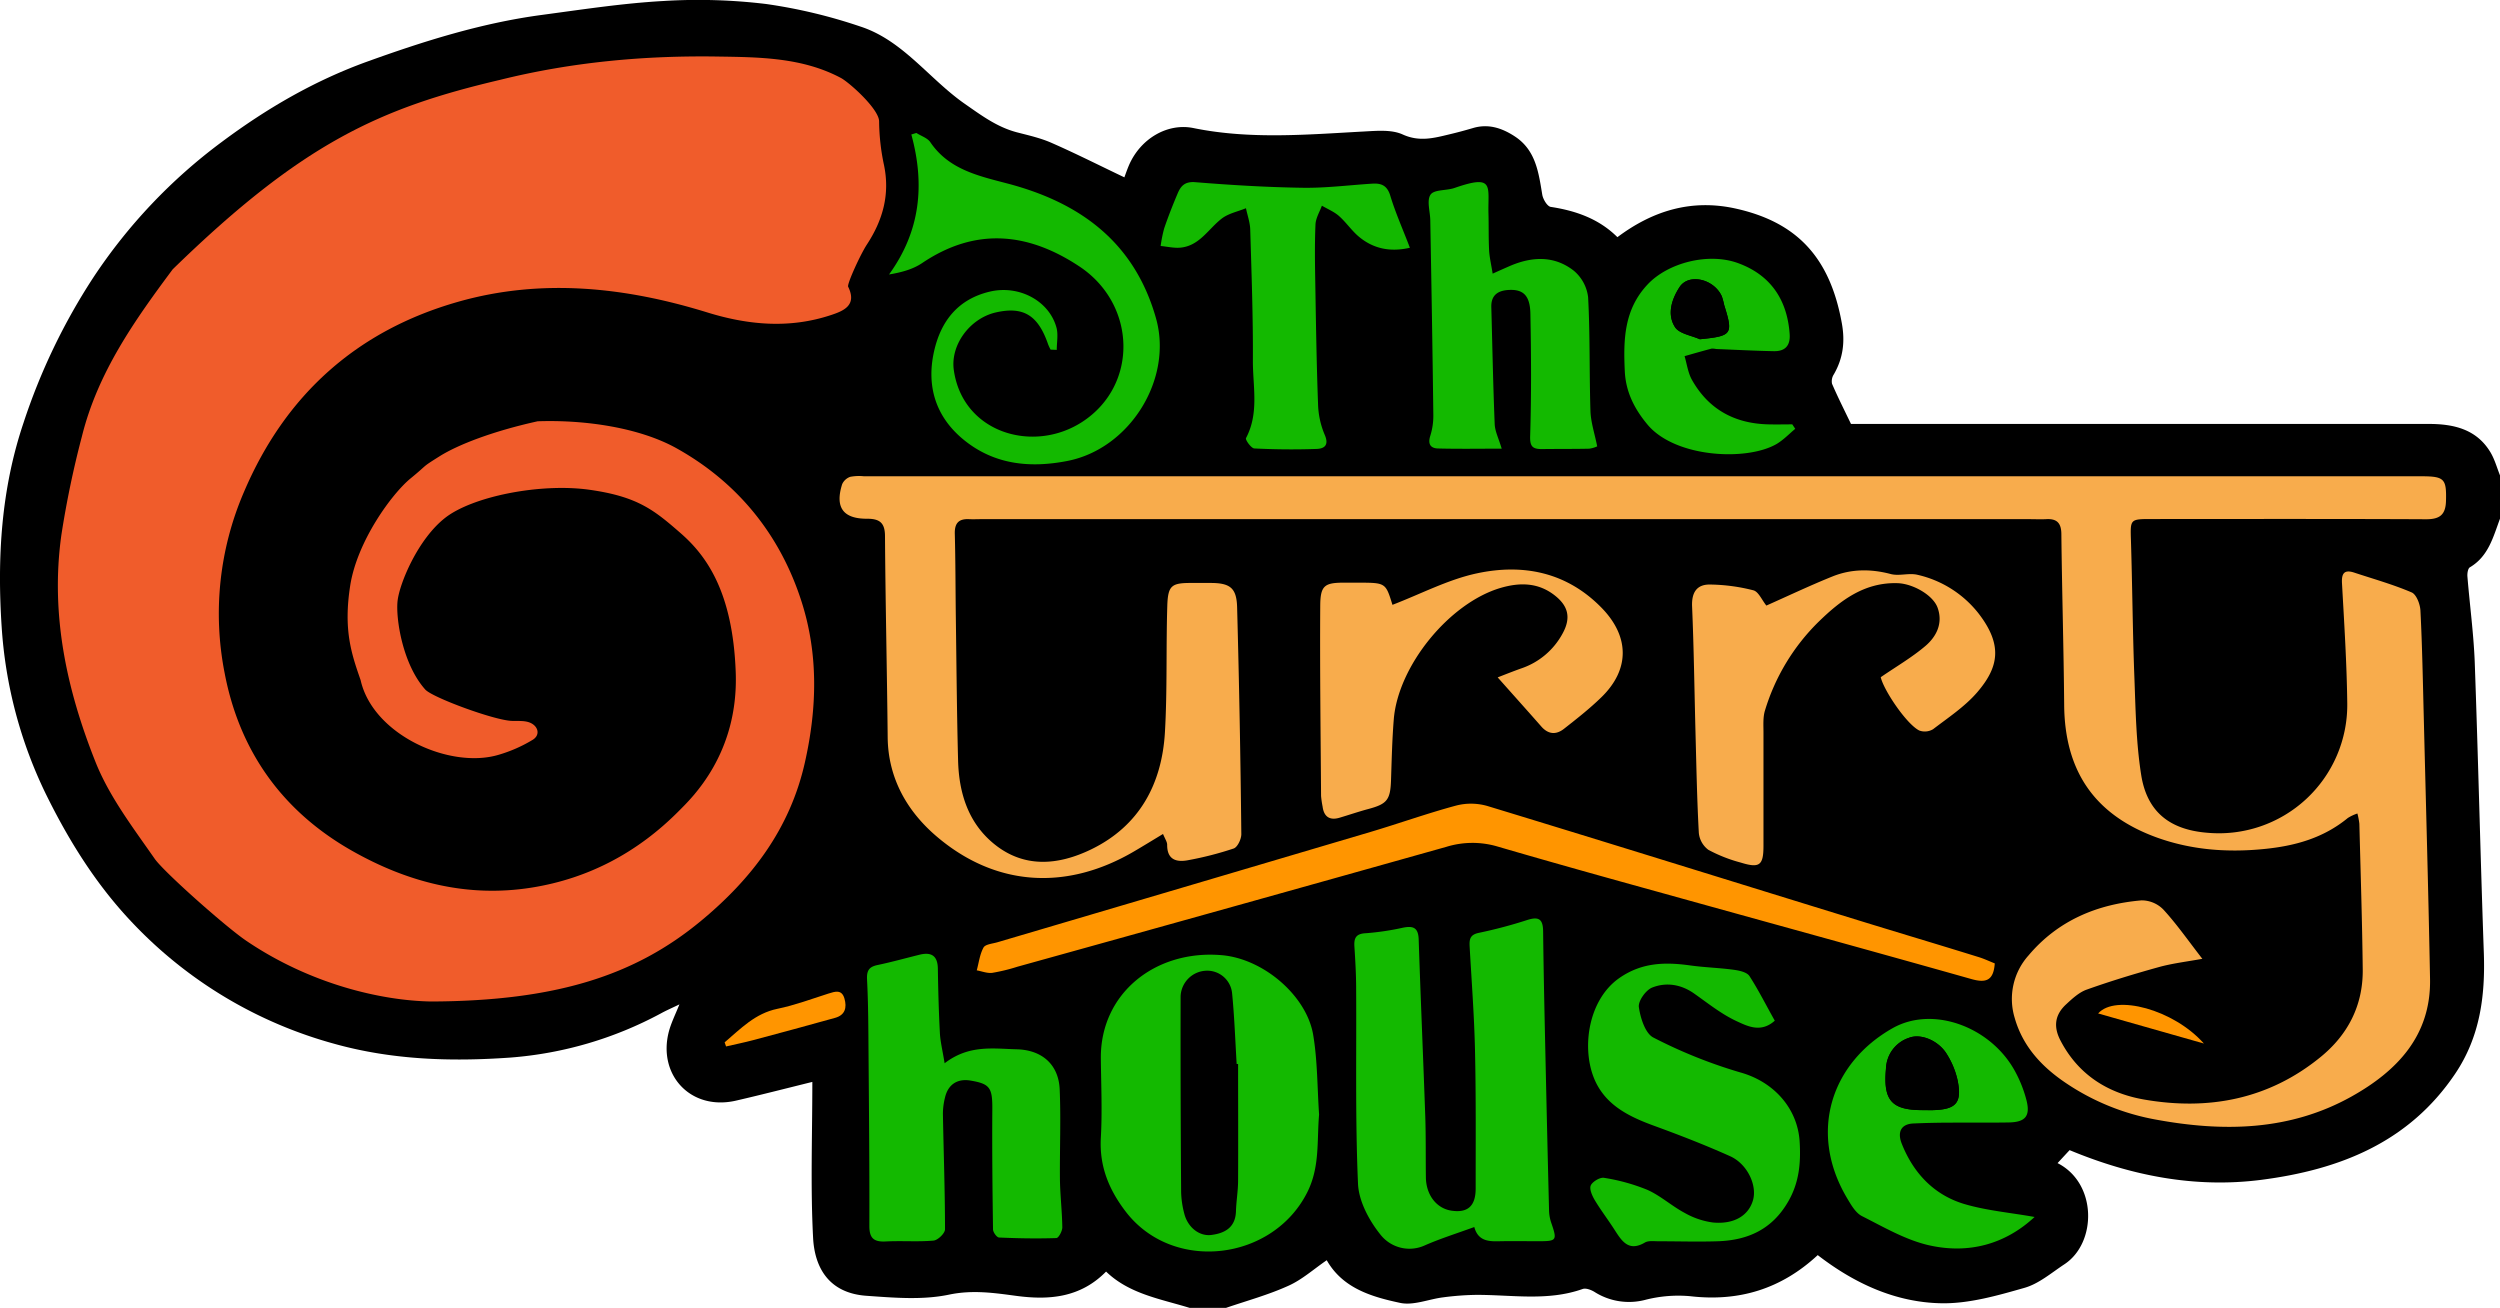 <svg id="logo_curry_house-stroke_Image" data-name="logo curry house-stroke Image" xmlns="http://www.w3.org/2000/svg" viewBox="0 0 820.17 429.07"><path d="M402,430H390c-9.62-2.95-19.8-4.57-27.38-11.9-8.43,8.59-18.66,9.39-29.27,8-7.45-1-14.49-2.06-22.31-.42-8.7,1.82-18.1,1-27.13.36-12.27-.9-16.91-9.28-17.41-19-.88-16.82-.25-33.72-.25-51.16-8.94,2.21-16.93,4.27-25,6.13-14.85,3.45-25.8-8.39-22.07-22.65.72-2.73,2-5.31,3.47-8.92-2.64,1.27-4.43,2.05-6.15,3a123.93,123.93,0,0,1-49.38,14.46c-19.25,1.37-38.55.78-57.42-4.45a143.16,143.16,0,0,1-66.28-39.54c-12-12.55-21-27-28.59-42.41a146.64,146.64,0,0,1-14.54-55c-1.48-22.56-.19-45,7.19-66.89A202.59,202.59,0,0,1,30.32,92.05,176.49,176.49,0,0,1,72.6,47.44c14.76-11,30.4-20.08,47.76-26.34C139,14.38,157.84,8.46,177.55,5.83,190.84,4.05,204.14,2,217.5,1.26a185.42,185.42,0,0,1,33.65,1A171,171,0,0,1,282,9.64c14,4.54,22.58,17.23,34.29,25.38,5.51,3.84,10.53,7.58,17,9.31,3.85,1,7.82,1.88,11.44,3.48,8,3.51,15.79,7.45,23.89,11.31.37-1,.88-2.5,1.52-4,3.84-8.83,12.74-13.89,21.13-12.17,18.63,3.81,37.37,2.13,56.12,1.12,4.2-.23,9-.65,12.57,1,5.48,2.48,10.27,1.15,15.35-.07,2.59-.61,5.16-1.31,7.71-2.06,5-1.48,9.48,0,13.64,2.72,6.95,4.52,7.85,11.87,9.06,19.16.26,1.52,1.66,3.86,2.81,4,8.26,1.27,15.8,3.92,21.84,9.93,11.68-8.75,24.33-12.53,38.61-9.43C589.41,73.8,600.13,85.53,604,107c1.09,6.06.42,11.47-2.62,16.74a4.14,4.14,0,0,0-.6,3.1c1.87,4.34,4,8.56,6.22,13.18h5.54q92,0,184,0c8.13,0,15.68,1.68,20.26,9.32,1.4,2.35,2.13,5.1,3.16,7.66v14c-2.26,6-3.76,12.42-9.93,16.06-.64.39-.88,2-.8,3,.76,9.26,2,18.49,2.39,27.75,1.15,32,1.87,63.92,3,95.87.48,14.11-1.28,27.46-9.42,39.54-15.22,22.59-38,31.47-63.54,34.78-21.77,2.81-42.69-1.33-62.94-9.74-1.31,1.4-2.62,2.82-3.95,4.26,13.06,6.63,12.9,26.2,2.24,33.19-4.25,2.8-8.38,6.39-13.1,7.73-8.87,2.53-18.14,5.21-27.2,5.06-15.06-.25-28.58-6.5-40.62-15.8-12,11.13-25.83,15.34-41.86,13.48a43.57,43.57,0,0,0-14.76,1.21,21.08,21.08,0,0,1-16.66-2.64c-1.1-.66-2.79-1.31-3.85-.93-11.54,4.09-23.38,1.86-35.11,1.93a93.09,93.09,0,0,0-10.67.81c-4.72.59-9.71,2.75-14.08,1.82-9.38-2-18.86-4.79-24.09-14-4.3,2.94-8.09,6.37-12.53,8.36C415.84,425.76,408.81,427.66,402,430Z" transform="translate(0.25 -0.94)"/><path d="M141.21,329.5c-16.35-.27-39.76-5.7-60.78-20-6.75-4.6-26.92-22.51-29.92-26.81-7.09-10.19-14.89-20.38-19.42-31.75-9.45-23.72-14.85-48.38-11.21-74.45a315.35,315.35,0,0,1,6.75-32.41c5.22-21,17.28-38,29.77-54.78,42.7-41.61,68.17-52.94,107.48-62.18,23.47-5.82,47.29-8,71.25-7.63,13.62.21,27.76.26,40.45,7,2.78,1.47,12.56,10.21,12.58,14.28a71.06,71.06,0,0,0,1.6,14.31c2,9.62-.36,18.06-5.61,26.08C282,84.44,277.56,94.19,278,95c3,6.11-1.51,7.93-5.56,9.28-13.59,4.53-27.1,3.35-40.65-.84-26.89-8.31-54.33-11.28-81.68-3.51-33.11,9.41-56.65,30.35-70.29,62.33a100.75,100.75,0,0,0-6.35,59.61c4.89,25.55,18.95,45.22,41.67,58.13,18.27,10.38,37.83,15.5,59,12.14,18.88-3,35-11.71,48.31-25.13,4.21-4.24,19.61-18.73,18.67-45.42s-9.8-38.53-18.12-45.77c-8.57-7.46-14-12-30-14.22s-38.16,2.18-47.17,9.2S130.86,192.3,130.19,198s1.61,20.83,9.08,29.16c2.32,2.59,22.36,10,28.3,10.28,2.11.08,4.45-.17,6.25.67,2.56,1.19,3.22,4,.67,5.55a47,47,0,0,1-11.14,4.9c-16,4.8-41.28-6.56-45.29-24.49-3-8.62-5.69-16.42-3.42-31s13.69-30.17,19.8-35.17,3.22-3.31,9.49-7.25,17.81-8.32,32.21-11.5c16-.55,33.67,2.21,45.59,8.87,20.11,11.23,34,28.41,41,50.33,5.53,17.27,5.09,34.93,1.08,52.73-4.89,21.79-17.49,38.25-34.12,52C208.07,321,182.07,329.34,141.21,329.5Z" transform="translate(0.25 -0.94)" style="fill:#f05c2b"/><path d="M381.3,274.54c-3.48,2.1-6.43,3.92-9.42,5.67-22.08,13-45.4,11.72-64.85-4.86-9.64-8.22-15.93-19.06-16.06-32.55-.22-22-.73-44-.88-65.94,0-4.49-1.82-5.76-6-5.74-7.79,0-10.45-3.78-8.05-11.34a4.52,4.52,0,0,1,2.65-2.41,15.42,15.42,0,0,1,4.47-.18H794c7.73,0,8.39.82,8.2,8.1-.12,4.49-2,6-6.47,6-30-.15-60-.08-90-.07-7.27,0-7.1,0-6.88,7.2.46,15,.56,30,1.13,44.93.4,10.62.57,21.33,2.22,31.79,1.91,12.15,9.37,18,21.67,19a42.12,42.12,0,0,0,45.94-42.52c-.16-13.12-1-26.24-1.73-39.36-.16-3.13.67-4.56,4-3.47,6.32,2.09,12.76,3.89,18.85,6.5,1.57.67,2.79,3.86,2.89,6,.58,11.47.79,23,1.08,34.45.71,28.79,1.53,57.58,2.07,86.38.34,18.68-10.93,30.27-25.79,38.57-20.29,11.33-42.2,11.65-64.54,7.48a77.16,77.16,0,0,1-28.91-11.77c-7.93-5.28-14.3-12-17-21.44a21.39,21.39,0,0,1,4.52-20.58c9.65-11.45,22.51-16.82,37.12-18.06a10,10,0,0,1,7.16,3.07c4.32,4.71,8,10,12.74,16.11-5.63,1-10,1.53-14.23,2.7-8,2.22-15.91,4.62-23.7,7.4-2.54.9-4.78,3-6.82,4.89-3.58,3.34-4.18,7.19-1.83,11.74,5.84,11.29,15.58,17.37,27.51,19.44,21.1,3.66,40.82-.08,57.78-13.89,9-7.3,14-16.92,13.91-28.67-.18-16-.7-31.95-1.11-47.92a24.15,24.15,0,0,0-.64-3.37,14.55,14.55,0,0,0-3.15,1.48c-8,6.57-17.28,9.18-27.56,10.18-12,1.18-23.6.31-34.87-3.7C687,268.4,677.11,254,676.94,232.2c-.16-18.65-.72-37.29-.92-55.94,0-3.65-1.39-5.22-5-5-1.83.09-3.67,0-5.5,0H321.63c-1.33,0-2.67.07-4,0-3.38-.15-4.73,1.34-4.64,4.79.24,9.16.22,18.32.34,27.49.21,15.65.33,31.3.74,46.95.28,10.49,3.25,20.22,11.59,27.14,9.95,8.25,21.23,7.19,32,2,15.86-7.67,23.29-21.44,24.27-38.52.79-13.75.35-27.58.77-41.37.22-6.82,1.4-7.59,8.19-7.55l6,0c6.42,0,8.56,1.63,8.72,8q1,37.2,1.38,74.42c0,1.61-1.24,4.25-2.5,4.69a108.41,108.41,0,0,1-14.89,3.83c-3.86.76-7-.09-6.94-5.11C382.63,277.12,382,276.2,381.3,274.54Z" transform="translate(0.25 -0.94)" style="fill:#f8ac4c"/><path d="M483.42,403.49c-6,2.18-11.19,3.81-16.19,6a12.1,12.1,0,0,1-14.51-3.4c-3.76-4.65-7.19-11-7.45-16.78-.93-21.26-.47-42.58-.61-63.88,0-4.65-.27-9.3-.57-13.94-.18-2.82.5-4.24,3.76-4.39A85.54,85.54,0,0,0,460,305.29c3.23-.64,5-.16,5.17,3.7.64,19.44,1.49,38.87,2.17,58.31.22,6.64.11,13.29.2,19.93.08,5.74,3.47,10.13,8.33,10.88,5.34.82,8-1.44,8-7.25,0-15.16.12-30.32-.22-45.47-.26-11.28-1.11-22.54-1.75-33.81-.13-2.36,0-4,3.05-4.61a153.46,153.46,0,0,0,15.88-4.22c3.76-1.19,5.13-.28,5.17,3.76.19,16.46.59,32.91.95,49.36q.47,21.21,1,42.41a13.45,13.45,0,0,0,.73,3.86c1.95,5.68,1.79,6-4,6-4.17,0-8.33-.06-12.49,0C488.42,408.26,484.71,408.3,483.42,403.49Z" transform="translate(0.25 -0.94)" style="fill:#13b900"/><path d="M432.5,366.6c-.75,8.59.3,17.13-3.83,25.4-11.28,22.62-44.12,26.65-59.61,6.43-5.5-7.18-8.69-14.89-8.16-24.23.49-8.62.09-17.29,0-25.95-.23-21.42,17.92-35.85,39.75-33.94,13.62,1.2,27.67,13.25,29.89,26C432,348.92,431.9,357.82,432.5,366.6ZM405.93,350l-.47,0c-.47-7.77-.74-15.57-1.51-23.32a8.2,8.2,0,0,0-8.59-7.28,8.74,8.74,0,0,0-8.29,8.4q-.06,32.13.17,64.26a30.52,30.52,0,0,0,1,6.9c1.08,4.52,4.88,7.65,8.93,7.13,4.47-.57,7.9-2.49,8.06-7.78.1-3.31.68-6.61.7-9.92C406,375.56,405.93,362.77,405.93,350Z" transform="translate(0.25 -0.94)" style="fill:#13b900"/><path d="M309.65,349.76c8-6.15,15.92-4.77,23.63-4.58,8.31.2,13.78,5,14.12,13.16.42,9.77,0,19.58.08,29.36.07,5.31.71,10.6.78,15.91,0,1.21-1.22,3.48-1.94,3.5-6.26.21-12.53.1-18.79-.18-.75,0-2-1.73-2-2.66-.19-13.13-.32-26.26-.23-39.39.05-7.06-.75-8.37-7.17-9.44-4.28-.71-7.35,1.26-8.35,5.55a22,22,0,0,0-.69,5.39c.23,12.62.68,25.24.69,37.86,0,1.3-2.36,3.58-3.77,3.7-5.22.46-10.51,0-15.76.29-3.85.18-5.3-1.1-5.29-5.11.06-18.8-.12-37.61-.27-56.42-.06-8.14-.07-16.29-.49-24.42-.15-3,.71-4.18,3.51-4.76,4.54-.95,9-2.2,13.53-3.32,3.85-1,6.12.09,6.19,4.5.11,7,.29,14,.66,20.94C308.21,342.53,308.94,345.39,309.65,349.76Z" transform="translate(0.25 -0.94)" style="fill:#13b900"/><path d="M654.17,317c-.4,5.61-2.82,6.5-7.62,5.15-33.76-9.54-67.6-18.8-101.4-28.21-18.1-5-36.2-10.05-54.23-15.32a29,29,0,0,0-16.63.13q-70.37,19.8-140.79,39.35a59.37,59.37,0,0,1-8.22,2c-1.63.21-3.39-.51-5.09-.82.69-2.52,1-5.27,2.22-7.48.61-1.09,2.95-1.26,4.55-1.73Q388.19,292,449.42,273.86c9.4-2.8,18.66-6.12,28.12-8.66a19.49,19.49,0,0,1,10.17.16c40.57,12.35,81.06,25,121.59,37.47,13.18,4.07,26.4,8,39.59,12.1C650.74,315.5,652.51,316.35,654.17,317Z" transform="translate(0.25 -0.94)" style="fill:#ff9500"/><path d="M579.24,199.61c7.18-3.19,14.35-6.6,21.7-9.56,6.18-2.48,12.55-2.51,19.09-.79,2.76.74,6-.43,8.81.26a35.44,35.44,0,0,1,19.91,12.54c8.15,10.5,6.73,17.76-.34,26-4.06,4.7-9.47,8.28-14.47,12.1a5.24,5.24,0,0,1-4.53.44c-4.11-2-11.66-13.16-12.65-17.49,5.08-3.5,10.22-6.47,14.66-10.25,3.63-3.1,5.82-7.46,4-12.53-1.48-4.17-8.13-7.92-13.15-8.07-10.87-.33-18.69,5.64-25.86,12.63A68.65,68.65,0,0,0,578.79,234c-.72,2.31-.49,4.95-.5,7.43,0,12.33,0,24.65,0,37,0,6.42-1.27,7.41-7.47,5.49a48.62,48.62,0,0,1-10.61-4.18,7.85,7.85,0,0,1-3.13-5.57c-.6-11-.8-21.94-1.09-32.91-.36-13.8-.53-27.61-1.12-41.4-.19-4.69,1.65-7.26,6-7.15A59.94,59.94,0,0,1,575,194.61C576.68,195.07,577.79,197.83,579.24,199.61Z" transform="translate(0.25 -0.94)" style="fill:#f8ac4c"/><path d="M582,335.79c-4.52,4.08-8.94,1.82-12.51.17-5-2.32-9.44-5.9-14-9.11-4.3-3-9.14-3.74-13.72-1.92-2.09.83-4.65,4.44-4.36,6.42.52,3.6,2.11,8.67,4.81,10a160.57,160.57,0,0,0,28.55,11.44c10.72,3,18.73,11.59,19.39,22.76.41,6.94-.15,13.39-3.81,19.67-5.27,9.07-13.24,12.63-23.11,12.94-6.47.21-13,0-19.44,0-1.49,0-3.26-.26-4.42.42-5.24,3.08-7.5-.36-9.87-4.06-2.13-3.34-4.56-6.5-6.59-9.89-.85-1.43-1.82-3.62-1.28-4.81s3-2.72,4.35-2.47a63.82,63.82,0,0,1,14.21,3.94c4.35,1.94,8,5.32,12.28,7.59a25.52,25.52,0,0,0,9.22,3.12c7,.67,11.73-2.31,13.16-7.34,1.38-4.87-1.85-11.86-7.52-14.41-8.17-3.67-16.55-6.91-25-10s-16.4-7-19.84-16.08c-3.87-10.27-1.42-25.42,8.46-32.34,7.39-5.17,15.05-5.31,23.3-4.16,4.75.66,9.58.78,14.33,1.43,1.8.25,4.26.78,5.1,2.05C576.72,325.85,579.22,330.87,582,335.79Z" transform="translate(0.25 -0.94)" style="fill:#13b900"/><path d="M456.57,199.37c9.4-3.61,18.24-8.3,27.65-10.32,15.15-3.26,29.46-.46,40.93,11.26,9.24,9.44,9.35,20.27-.07,29.41-3.8,3.7-8,7-12.19,10.28-2.58,2.06-5.17,1.92-7.48-.71-4.58-5.21-9.21-10.37-14.32-16.12,3-1.17,5.45-2.14,7.89-3a24.16,24.16,0,0,0,13.39-11.37c2.85-5.17,1.94-9.1-2.77-12.69C504.21,192,498.22,192,492,193.83c-16.85,5-33.6,25.6-35,43.15-.53,6.62-.68,13.27-.9,19.91-.22,6.43-1.28,7.8-7.33,9.43-3.21.86-6.36,1.94-9.55,2.89s-5.14-.27-5.57-3.67a32,32,0,0,1-.5-3.46c-.14-20.82-.41-41.64-.27-62.45.05-6.74,1.47-7.56,8.21-7.54h4.49C454.34,192.13,454.34,192.14,456.57,199.37Z" transform="translate(0.25 -0.94)" style="fill:#f8ac4c"/><path d="M344.41,115.64a17.09,17.09,0,0,1-.81-1.74c-3.3-9.6-8.15-12.54-17.24-10.44-8.49,2-14.86,10.69-13.69,18.91,2.94,20.66,26.2,27.47,42.28,16.88,18.32-12.06,17.62-38.43-1-50.84-16.91-11.25-34.14-13-51.71-1.14-3,2-6.57,3-10.83,3.72,10.35-14.26,11.79-29.57,7.32-45.93l1.66-.5c1.54,1,3.61,1.63,4.55,3,6.08,9,15.81,11.08,25.27,13.57,24,6.29,41.75,19.34,48.78,44.2,5.66,20-8.58,42.8-29,46.82-12.32,2.42-24,1.25-34-6.87-9.18-7.46-12.38-17.49-9.82-29,2.23-10,7.86-17.18,18.27-19.66,9.59-2.29,19.52,3,21.91,11.81.61,2.27.09,4.85.09,7.29Z" transform="translate(0.25 -0.94)" style="fill:#13b900"/><path d="M492.41,148.13c-7.36,0-14.15.12-20.93-.06-2.46-.07-3.35-1.51-2.5-4.15a21.75,21.75,0,0,0,1-6.81c-.25-21.3-.62-42.61-1-63.91-.05-2.88-1.23-6.52.1-8.42,1.2-1.71,5.2-1.26,7.83-2.17,13.31-4.62,10.91-.57,11.16,8.46.11,4,0,8,.21,12,.12,2.29.68,4.57,1.16,7.64,2-.9,3.71-1.66,5.42-2.41,7.33-3.21,14.73-3.62,21.2,1.45a13.38,13.38,0,0,1,4.7,8.71c.67,12.42.37,24.89.77,37.33.12,3.73,1.38,7.41,2.21,11.59a9.18,9.18,0,0,1-2.64.76c-5.16.12-10.32.05-15.49.13-3.14,0-4-.89-3.86-4.44.41-13.32.33-26.65.07-40-.12-6.07-2.44-8.08-7.3-7.75-3.51.24-5.62,1.81-5.52,5.61.35,12.81.59,25.62,1.11,38.41C490.22,142.51,491.44,144.84,492.41,148.13Z" transform="translate(0.25 -0.94)" style="fill:#13b900"/><path d="M462.29,82.22c-6.27,1.44-11.86.43-16.71-3.61-2.4-2-4.2-4.73-6.56-6.81-1.61-1.42-3.71-2.27-5.6-3.38-.73,2-2,4.07-2.1,6.14-.28,6.31-.18,12.65-.07,19,.22,13.3.42,26.6.91,39.89a27.71,27.71,0,0,0,2.16,10.07c1.5,3.39,0,4.61-2.63,4.7-6.81.24-13.64.18-20.45-.16-1-.05-3-2.84-2.72-3.39,4.37-8.24,2.21-17,2.26-25.54.08-14.29-.45-28.59-.87-42.88-.07-2.35-.92-4.68-1.4-7-2.67,1.09-5.71,1.69-7.92,3.38-4.4,3.37-7.28,8.93-13.54,9.55-2.13.21-4.35-.34-6.53-.54a45.48,45.48,0,0,1,1.16-5.78C383,72,384.44,68.33,386,64.64c1.05-2.57,2.33-4.22,5.89-3.93,11.71.95,23.47,1.66,35.22,1.83,7.61.12,15.23-.87,22.85-1.35,2.91-.18,4.85.56,5.88,3.88C457.54,70.73,460,76.19,462.29,82.22Z" transform="translate(0.25 -0.94)" style="fill:#13b900"/><path d="M667.23,400.19c-9.68,9-21.65,12.18-34.48,9.32-7.73-1.72-15-6-22.16-9.61-2.15-1.09-3.65-3.84-5-6.1-12.56-21.36-5.16-44.12,15.07-55.55,13.4-7.57,32.55-.27,40.33,14.46A41.22,41.22,0,0,1,664.6,362c1.27,5.12-.43,7.09-5.84,7.18-6.16.11-12.32,0-18.48.06-4.28,0-8.57.09-12.86.28-3.85.18-5.35,2.65-3.74,6.7,3.83,9.61,10.56,16.73,20.46,19.71C651.46,398.1,659.23,398.76,667.23,400.19Zm-36.72-35.05c1,0,2,0,3,0,7.94-.16,10-2.31,8.43-9.87a27.16,27.16,0,0,0-3.55-8.56c-2.61-4.31-8.43-6.85-12.39-5.3a11,11,0,0,0-7.53,10C617.52,361.85,620.19,365.17,630.51,365.14Z" transform="translate(0.25 -0.94)" style="fill:#13b900"/><path d="M588.71,141.62c-2,1.68-3.9,3.67-6.15,5-9.82,5.67-33.24,4.49-42.33-6.4-4.31-5.17-7.12-10.72-7.44-17.53-.48-10.31-.26-20.23,7.53-28.48,6.73-7.11,19.85-10.44,29.49-7,11.1,4,16.29,12.39,17.07,23.32.27,3.89-1.56,5.69-5.2,5.62-6.31-.12-12.62-.46-18.93-.71a5.47,5.47,0,0,0-1.48-.13c-3,.78-5.92,1.64-8.87,2.47.78,2.62,1.12,5.49,2.44,7.81,5.45,9.66,14,14.3,25,14.57,2.63.07,5.27,0,7.9,0Zm-31.3-29.38c10.59-1.07,11-1.61,8-11.17a26.89,26.89,0,0,0-.77-2.87c-2.54-5.74-10.85-7.72-13.89-3.07-2.58,4-4.2,8.94-1.47,13.16C550.7,110.45,554.62,111,557.41,112.24Z" transform="translate(0.25 -0.94)" style="fill:#13b900"/><path d="M237.48,342.9c5.24-4.45,10-9.5,17.31-11,5.68-1.17,11.18-3.22,16.74-5,2.19-.69,4.37-1.43,5.25,1.61s.19,5.43-3,6.34c-9,2.52-17.94,4.93-26.94,7.33-2.94.78-5.93,1.38-8.89,2.07Z" transform="translate(0.25 -0.94)" style="fill:#ff9500"/><path d="M722.78,343.29l-34.7-9.87C693.76,327,712.84,332.1,722.78,343.29Z" transform="translate(0.25 -0.94)" style="fill:#ff9500"/><path d="M405.93,350c0,12.79.05,25.58,0,38.36,0,3.31-.6,6.61-.7,9.92-.16,5.29-3.59,7.21-8.06,7.78-4.05.52-7.85-2.61-8.93-7.13a30.52,30.52,0,0,1-1-6.9q-.19-32.13-.17-64.26a8.74,8.74,0,0,1,8.29-8.4,8.2,8.2,0,0,1,8.59,7.28c.77,7.75,1,15.55,1.51,23.32Z" transform="translate(0.25 -0.94)" style="fill:none"/><path d="M630.51,365.13c-10.32,0-13-3.28-12-13.7a11,11,0,0,1,7.53-10c4-1.55,9.78,1,12.39,5.3a27.16,27.16,0,0,1,3.55,8.56c1.52,7.56-.49,9.71-8.43,9.87C632.5,365.16,631.51,365.14,630.51,365.13Z" transform="translate(0.25 -0.94)"/><path d="M557.41,112.24c-2.79-1.27-6.71-1.79-8.12-3.95-2.73-4.22-1.11-9.21,1.47-13.16,3-4.65,11.35-2.67,13.89,3.07a26.89,26.89,0,0,1,.77,2.87C568.4,110.63,568,111.17,557.41,112.24Z" transform="translate(0.25 -0.94)"/></svg>